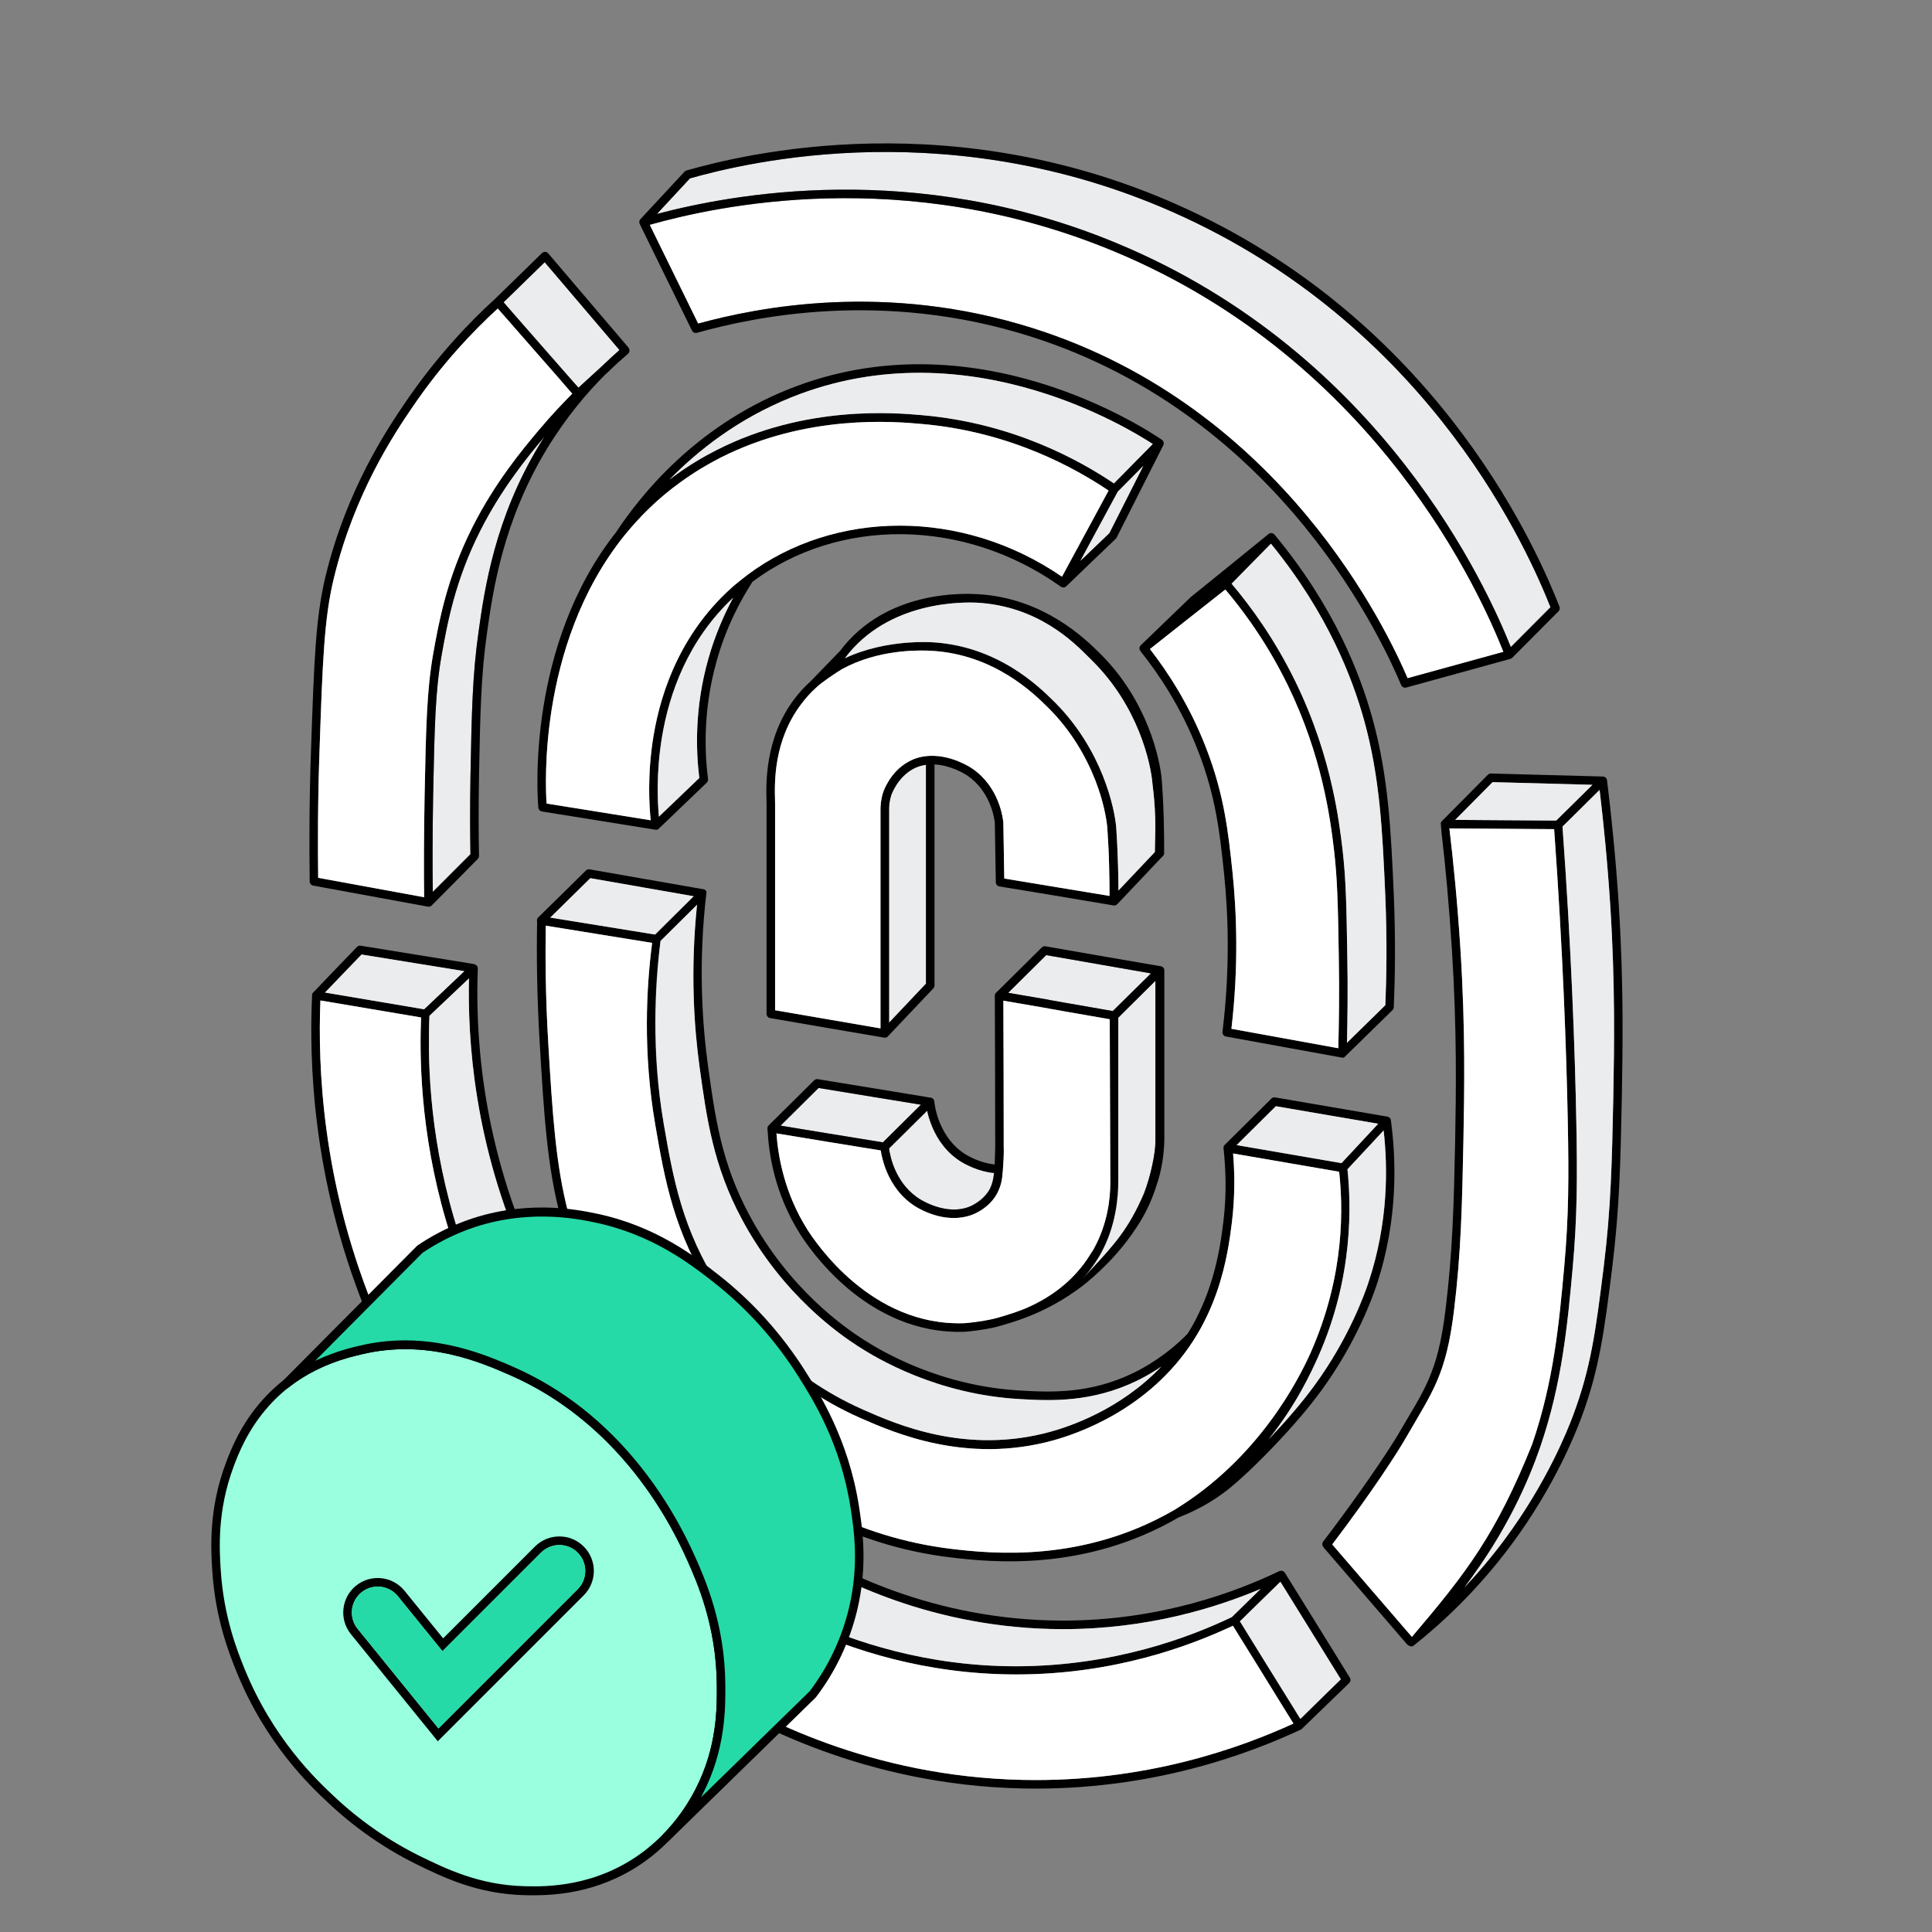 <svg width="128" height="128" viewBox="0 0 128 128" fill="none" xmlns="http://www.w3.org/2000/svg">
<rect x="0" y="0" width="128" height="128" fill="#808080" stroke="none"/>
<g id="illustration / deriv / light / success-biometrics">
<g id="Vector">
<path fill-rule="evenodd" clip-rule="evenodd" d="M31.811 35.169C30.14 38.475 29.63 41.321 29.247 43.468C28.842 45.805 28.789 48.117 28.696 52.718C28.65 55.27 28.654 57.45 28.673 59.092C29.51 58.259 30.339 57.426 31.169 56.593C31.144 55.321 31.133 53.531 31.171 51.379C31.25 47.214 31.303 44.687 31.703 41.878C32.1 39.031 32.78 34.348 35.746 29.45C35.853 29.274 35.96 29.102 36.068 28.933C34.969 30.239 33.233 32.353 31.811 35.169Z" fill="#EBECEE"/>
<path fill-rule="evenodd" clip-rule="evenodd" d="M28.35 60.068C28.433 60.083 28.518 60.06 28.583 60.005C29.59 59.007 30.659 57.908 31.652 56.91L31.654 56.909C31.708 56.854 31.738 56.78 31.736 56.702C31.71 55.431 31.697 53.603 31.736 51.39C31.816 47.217 31.869 44.725 32.262 41.957C32.658 39.122 33.326 34.538 36.229 29.745C37.494 27.664 38.877 26.032 40.087 24.828C40.125 24.79 40.161 24.759 40.197 24.727L40.276 24.655C40.759 24.183 41.21 23.782 41.605 23.439C41.667 23.385 41.703 23.306 41.703 23.224V23.211C41.703 23.143 41.679 23.078 41.635 23.026C40.75 21.985 39.864 20.946 38.979 19.908L38.978 19.906C38.092 18.867 37.207 17.828 36.321 16.786C36.271 16.727 36.198 16.691 36.12 16.687C36.041 16.684 35.965 16.713 35.909 16.767C35.388 17.278 34.866 17.786 34.345 18.292L34.32 18.317C33.808 18.814 33.297 19.311 32.79 19.808C31.111 21.331 28.914 23.638 26.872 26.636C25.624 28.463 22.957 32.453 21.57 38.173C20.913 40.877 20.808 43.792 20.61 49.556C20.478 53.2 20.491 56.245 20.517 58.398C20.519 58.534 20.616 58.649 20.749 58.674C23.273 59.138 25.81 59.603 28.346 60.067L28.35 60.068ZM31.811 35.169C30.14 38.475 29.63 41.321 29.247 43.468C28.842 45.805 28.789 48.117 28.696 52.718C28.65 55.27 28.654 57.45 28.673 59.092C29.51 58.259 30.339 57.426 31.169 56.593C31.144 55.321 31.133 53.531 31.171 51.379C31.25 47.214 31.303 44.687 31.703 41.878C32.1 39.031 32.78 34.348 35.746 29.45C35.853 29.274 35.96 29.102 36.068 28.933C34.969 30.239 33.233 32.353 31.811 35.169ZM37.083 25.123C37.353 25.438 37.636 25.771 37.913 26.081C37.313 26.687 36.542 27.489 35.706 28.485C34.607 29.788 32.793 31.971 31.31 34.907C29.601 38.288 29.076 41.206 28.692 43.359C28.278 45.748 28.223 48.12 28.131 52.707C28.082 55.452 28.077 57.765 28.1 59.445C25.756 59.016 23.412 58.587 21.08 58.158C21.055 56.025 21.047 53.077 21.175 49.575C21.373 43.788 21.479 40.941 22.119 38.308C23.481 32.69 26.101 28.767 27.338 26.956C29.299 24.077 31.345 21.936 32.978 20.441C33.18 20.67 33.382 20.899 33.584 21.129C34.336 21.984 35.087 22.841 35.835 23.7C36.007 23.895 36.178 24.09 36.349 24.286C36.593 24.563 36.836 24.838 37.083 25.123ZM38.009 25.318C37.84 25.129 37.672 24.94 37.508 24.749C37.278 24.487 37.049 24.224 36.819 23.962C36.804 23.945 36.834 23.979 36.819 23.962C36.648 23.769 36.433 23.524 36.26 23.325L36.129 23.176C35.42 22.368 34.713 21.562 34.008 20.754C33.797 20.512 33.586 20.27 33.376 20.027C33.82 19.593 34.266 19.159 34.714 18.724L34.738 18.7C35.187 18.263 35.637 17.826 36.087 17.385C36.908 18.35 37.729 19.313 38.549 20.275L38.553 20.28C39.379 21.249 40.204 22.218 41.03 23.189C40.7 23.479 40.281 23.861 39.892 24.239L38.324 25.674C38.219 25.554 38.114 25.436 38.01 25.319L38.009 25.318Z" fill="black"/>
<path fill-rule="evenodd" clip-rule="evenodd" d="M36.129 23.176C35.42 22.368 34.713 21.562 34.008 20.754C34.76 21.609 35.511 22.466 36.26 23.325L36.129 23.176ZM36.819 23.962C36.804 23.945 36.834 23.979 36.819 23.962C37.049 24.224 37.278 24.487 37.508 24.749C37.276 24.482 37.048 24.222 36.819 23.962Z" fill="black"/>
<path d="M37.508 24.749C37.672 24.94 37.84 25.129 38.009 25.318L38.01 25.319C38.114 25.436 38.219 25.554 38.324 25.674L39.892 24.239C40.281 23.861 40.7 23.479 41.03 23.189C40.204 22.218 39.379 21.249 38.553 20.28L38.549 20.275C37.729 19.313 36.908 18.35 36.087 17.385C35.637 17.826 35.187 18.263 34.738 18.7L34.714 18.724C34.266 19.159 33.82 19.593 33.376 20.027C33.586 20.27 33.797 20.512 34.008 20.754C34.76 21.609 35.511 22.466 36.26 23.325L36.819 23.962C37.048 24.222 37.276 24.482 37.508 24.749Z" fill="#EBECEE"/>
<path d="M37.913 26.081C37.636 25.771 37.353 25.438 37.083 25.123C36.839 24.844 36.594 24.564 36.349 24.286C36.179 24.092 36.008 23.898 35.835 23.7L35.706 23.553C34.998 22.745 34.29 21.938 33.584 21.129C33.382 20.899 33.18 20.67 32.978 20.441C31.345 21.936 29.299 24.077 27.338 26.956C26.101 28.767 23.481 32.69 22.119 38.308C21.479 40.941 21.373 43.788 21.175 49.575C21.047 53.077 21.055 56.025 21.08 58.158C23.412 58.587 25.756 59.016 28.1 59.445C28.077 57.765 28.082 55.452 28.131 52.707C28.223 48.12 28.278 45.748 28.692 43.359C29.076 41.206 29.601 38.288 31.31 34.907C32.793 31.971 34.607 29.788 35.706 28.485C36.542 27.489 37.313 26.687 37.913 26.081Z" fill="white"/>
<path fill-rule="evenodd" clip-rule="evenodd" d="M43.039 14.894C43.565 15.967 44.093 17.043 44.621 18.119C45.165 19.227 45.709 20.336 46.25 21.441C50.212 20.354 58.698 18.662 68.431 21.745C85.006 26.991 91.926 41.855 93.253 44.938C94.324 44.641 95.394 44.348 96.465 44.054L96.466 44.054C96.469 44.053 96.471 44.053 96.474 44.052C97.52 43.765 98.566 43.478 99.612 43.189C98.162 39.538 91.346 23.941 73.803 16.649C59.865 10.851 47.346 13.682 43.039 14.894Z" fill="white"/>
<path fill-rule="evenodd" clip-rule="evenodd" d="M45.71 11.819L43.522 14.176C48.382 12.894 60.554 10.518 74.019 16.125C91.612 23.437 98.541 38.993 100.095 42.872L102.726 40.23C101.318 36.689 95.004 22.068 78.472 14.401C63.347 7.375 49.489 10.751 45.71 11.819Z" fill="#EBECEE"/>
<path fill-rule="evenodd" clip-rule="evenodd" d="M42.395 14.862C42.97 16.037 43.536 17.193 44.114 18.371C44.693 19.549 45.271 20.728 45.846 21.902C45.906 22.025 46.044 22.087 46.175 22.05C49.984 20.982 58.488 19.19 68.261 22.287C85.039 27.597 91.791 42.929 92.83 45.388C92.886 45.519 93.029 45.588 93.166 45.551C94.315 45.232 95.464 44.917 96.613 44.602L96.615 44.602C97.763 44.287 98.911 43.972 100.059 43.654C100.108 43.642 100.153 43.616 100.19 43.579L103.257 40.499C103.336 40.419 103.361 40.299 103.32 40.194C102.044 36.949 95.73 21.779 78.709 13.885C63.297 6.726 49.191 10.239 45.481 11.294C45.431 11.308 45.386 11.336 45.351 11.374L42.43 14.52C42.343 14.614 42.329 14.753 42.395 14.862ZM44.621 18.119C45.165 19.227 45.709 20.336 46.25 21.441C50.212 20.354 58.698 18.662 68.431 21.745C85.006 26.991 91.926 41.855 93.253 44.938C94.324 44.641 95.394 44.348 96.465 44.054L96.466 44.054L96.474 44.052C97.52 43.765 98.566 43.478 99.612 43.189C98.162 39.538 91.346 23.941 73.803 16.649C59.865 10.851 47.346 13.682 43.039 14.894C43.565 15.967 44.093 17.043 44.621 18.119ZM45.71 11.819L43.522 14.176C48.382 12.894 60.554 10.518 74.019 16.125C91.612 23.437 98.541 38.993 100.095 42.872L102.726 40.23C101.318 36.689 95.004 22.068 78.472 14.401C63.347 7.375 49.489 10.751 45.71 11.819Z" fill="black"/>
<path fill-rule="evenodd" clip-rule="evenodd" d="M43.425 54.971C43.514 54.985 43.574 54.973 43.637 54.909C44.166 54.405 44.684 53.906 45.201 53.41L45.202 53.409C45.742 52.891 46.279 52.374 46.823 51.855C46.888 51.793 46.92 51.703 46.909 51.613C46.688 49.908 46.562 47.047 47.482 43.787C48.11 41.533 49.063 39.776 49.852 38.546C55.483 34.316 63.801 34.257 70.276 38.864C70.387 38.949 70.543 38.94 70.644 38.843C71.727 37.795 72.823 36.747 73.92 35.698L73.921 35.697C73.944 35.675 73.963 35.649 73.978 35.62C74.493 34.598 75.009 33.579 75.524 32.56L75.525 32.559L75.525 32.558C76.041 31.54 76.556 30.521 77.071 29.499C77.058 29.526 77.04 29.55 77.019 29.572L77.071 29.499C77.095 29.452 77.105 29.398 77.1 29.344C77.092 29.26 77.047 29.183 76.977 29.136L76.974 29.134C76.405 28.748 73.288 26.689 68.785 25.335C64.273 23.979 58.352 23.328 52.207 25.802C45.945 28.328 42.39 32.909 40.882 35.161C40.87 35.178 40.861 35.196 40.853 35.215C37.867 38.978 36.555 43.355 35.996 46.879C35.433 50.43 35.632 53.134 35.667 53.508C35.679 53.637 35.776 53.742 35.904 53.762C37.158 53.961 38.414 54.164 39.665 54.367C40.917 54.569 42.169 54.771 43.425 54.971ZM45.076 31.951L45.075 31.952C43.604 33.011 42.393 34.214 41.362 35.485C38.41 39.164 37.108 43.475 36.554 46.968C36.067 50.042 36.161 52.467 36.212 53.237C37.395 53.425 38.574 53.615 39.754 53.806L39.757 53.806C40.874 53.987 41.993 54.168 43.113 54.346C43.017 53.465 42.872 51.333 43.296 48.765C43.818 45.602 45.243 41.734 48.671 38.763C48.948 38.538 49.232 38.308 49.512 38.093C55.278 33.771 63.744 33.662 70.359 38.208C70.868 37.27 71.382 36.32 71.89 35.38C72.409 34.42 72.928 33.46 73.447 32.502C71.265 31.035 66.947 28.596 61.052 28.087C59.262 27.927 53.446 27.418 47.716 30.332C46.829 30.785 45.944 31.32 45.076 31.951ZM74.057 32.572C73.507 33.586 72.924 34.667 72.374 35.684C72.109 36.175 71.844 36.665 71.579 37.155C72.216 36.543 72.856 35.931 73.496 35.32C74.004 34.312 74.512 33.307 75.02 32.303C75.263 31.823 75.506 31.344 75.749 30.864C75.197 31.424 74.612 32.015 74.057 32.572ZM52.417 26.329C58.407 23.917 64.19 24.547 68.624 25.879C72.544 27.058 75.395 28.782 76.374 29.417C75.513 30.283 74.661 31.15 73.8 32.026L73.802 32.027C73.804 32.025 73.805 32.023 73.802 32.027C73.8 32.028 73.797 32.029 73.8 32.026C71.578 30.53 67.163 28.042 61.127 27.509C59.316 27.348 53.365 26.82 47.481 29.815C46.553 30.286 45.626 30.844 44.718 31.505C44.596 31.593 44.475 31.683 44.357 31.773C46.25 29.837 48.897 27.749 52.417 26.329ZM46.938 43.619C47.379 42.057 47.987 40.687 48.573 39.603C45.59 42.401 44.34 45.915 43.854 48.858C43.467 51.203 43.567 53.174 43.656 54.107C44.04 53.74 44.425 53.37 44.809 53.001L44.81 53.001C45.319 52.511 45.827 52.023 46.33 51.543C46.113 49.767 45.998 46.91 46.938 43.619ZM73.802 32.027C73.8 32.028 73.797 32.029 73.8 32.026L73.802 32.027Z" fill="black"/>
<path d="M45.075 31.952L45.076 31.951C45.944 31.32 46.829 30.785 47.716 30.332C53.446 27.418 59.262 27.927 61.052 28.087C66.947 28.596 71.265 31.035 73.447 32.502C72.928 33.46 72.409 34.42 71.89 35.38C71.382 36.32 70.868 37.27 70.359 38.208C63.744 33.662 55.278 33.771 49.512 38.093C49.232 38.308 48.948 38.538 48.671 38.763C45.243 41.734 43.818 45.602 43.296 48.765C42.872 51.333 43.017 53.465 43.113 54.346C41.993 54.168 40.874 53.987 39.757 53.806L39.754 53.806C38.574 53.615 37.395 53.425 36.212 53.237C36.161 52.467 36.067 50.042 36.554 46.968C37.108 43.475 38.41 39.164 41.362 35.485C42.393 34.214 43.604 33.011 45.075 31.952Z" fill="white"/>
<path d="M68.624 25.879C64.19 24.547 58.407 23.917 52.417 26.329C48.897 27.749 46.25 29.837 44.357 31.773C44.475 31.683 44.596 31.593 44.718 31.505C45.626 30.844 46.553 30.286 47.481 29.815C53.365 26.82 59.316 27.348 61.127 27.509C67.163 28.042 71.578 30.53 73.8 32.026C74.661 31.15 75.513 30.283 76.374 29.417C75.395 28.782 72.544 27.058 68.624 25.879Z" fill="#EBECEE"/>
<path d="M48.573 39.603C47.987 40.687 47.379 42.057 46.938 43.619C45.998 46.91 46.113 49.767 46.33 51.543C45.827 52.023 45.319 52.511 44.81 53.001L44.809 53.001C44.425 53.37 44.04 53.74 43.656 54.107C43.567 53.174 43.467 51.203 43.854 48.858C44.34 45.915 45.59 42.401 48.573 39.603Z" fill="#EBECEE"/>
<path d="M72.374 35.684C72.924 34.667 73.507 33.586 74.057 32.572C74.612 32.015 75.197 31.424 75.749 30.864C75.506 31.344 75.263 31.823 75.02 32.303C74.512 33.307 74.004 34.312 73.496 35.32C72.856 35.931 72.216 36.543 71.579 37.155C71.844 36.665 72.109 36.175 72.374 35.684Z" fill="#EBECEE"/>
<path fill-rule="evenodd" clip-rule="evenodd" d="M84.438 35.417C84.387 35.355 84.312 35.319 84.233 35.315C84.153 35.312 84.076 35.342 84.02 35.399C83.161 36.096 82.326 36.781 81.466 37.475C80.607 38.169 79.748 38.863 78.888 39.56C78.34 40.091 77.773 40.635 77.225 41.163C76.676 41.69 76.127 42.218 75.579 42.75C75.47 42.854 75.463 43.026 75.561 43.14C76.699 44.572 78.221 46.77 79.371 49.736C80.559 52.777 80.821 55.239 81.098 57.88C81.361 60.467 81.518 64.056 80.993 68.358C80.975 68.507 81.076 68.645 81.223 68.671C82.494 68.903 83.77 69.135 85.045 69.367L85.056 69.369L85.069 69.371C86.317 69.598 87.564 69.824 88.808 70.051C89.029 70.091 89.026 70.099 89.198 69.915L92.257 66.923C92.311 66.869 92.342 66.789 92.342 66.713C92.421 64.927 92.472 62.291 92.339 59.205C92.156 55.062 91.993 51.407 90.904 47.511C90.129 44.748 88.462 40.261 84.438 35.417ZM91.781 66.595C91.858 64.827 91.906 62.298 91.777 59.284C91.592 55.12 91.432 51.498 90.36 47.664C89.614 45.004 88.016 40.694 84.203 36.022C83.333 36.897 82.467 37.787 81.597 38.673C82.84 40.144 84.422 42.287 85.81 45.126C87.08 47.722 87.828 50.177 88.276 52.198C88.652 53.886 88.828 55.285 88.943 56.25C89.169 58.192 89.209 59.906 89.262 63.316C89.308 65.622 89.275 67.562 89.24 69.088L91.781 66.595ZM88.666 69.448C88.704 67.886 88.746 65.789 88.697 63.326L88.697 63.325C88.644 59.911 88.605 58.226 88.382 56.317C88.132 54.215 87.594 50.072 85.316 45.389C84.526 43.774 83.672 42.388 82.857 41.227C82.266 40.386 81.694 39.663 81.182 39.056C79.516 40.364 77.851 41.682 76.185 43.001C77.324 44.465 78.779 46.645 79.897 49.529C81.115 52.648 81.382 55.178 81.66 57.821C81.921 60.385 82.079 63.925 81.585 68.161C82.77 68.376 83.958 68.592 85.145 68.808C86.242 69.007 87.352 69.209 88.447 69.408L88.666 69.448Z" fill="black"/>
<path d="M88.697 63.326C88.746 65.789 88.704 67.886 88.666 69.448L88.447 69.408C87.352 69.209 86.242 69.007 85.145 68.808C83.958 68.592 82.77 68.376 81.585 68.161C82.079 63.925 81.921 60.385 81.66 57.821C81.382 55.178 81.115 52.648 79.897 49.529C78.779 46.645 77.324 44.465 76.185 43.001C77.851 41.682 79.516 40.364 81.182 39.056C81.694 39.663 82.266 40.386 82.857 41.227C83.672 42.388 84.526 43.774 85.316 45.389C87.594 50.072 88.132 54.215 88.382 56.317C88.605 58.226 88.644 59.911 88.697 63.325L88.697 63.326Z" fill="white"/>
<path d="M91.777 59.284C91.906 62.298 91.858 64.827 91.781 66.595L89.24 69.088C89.275 67.562 89.308 65.622 89.262 63.316C89.209 59.906 89.169 58.192 88.943 56.25C88.828 55.285 88.652 53.886 88.276 52.198C87.828 50.177 87.08 47.722 85.81 45.126C84.422 42.287 82.84 40.144 81.597 38.673C82.467 37.787 83.333 36.897 84.203 36.022C88.016 40.694 89.614 45.004 90.36 47.664C91.432 51.498 91.592 55.12 91.777 59.284Z" fill="#EBECEE"/>
<path fill-rule="evenodd" clip-rule="evenodd" d="M61.349 50.669C61.053 50.708 60.756 50.795 60.474 50.955L60.472 50.956C59.49 51.501 59.101 52.533 59.044 52.684L59.043 52.687C58.984 52.872 58.948 53.048 58.927 53.208C58.906 53.369 58.9 53.512 58.9 53.628L58.9 67.761L61.349 65.172V50.669Z" fill="#EBECEE"/>
<path fill-rule="evenodd" clip-rule="evenodd" d="M69.803 46.446C68.863 45.515 66.117 42.795 61.764 42.551C61.525 42.539 60.965 42.517 60.219 42.569C60.14 42.574 60.058 42.58 59.974 42.588C60.842 42.513 61.5 42.538 61.764 42.551C65.039 42.745 67.405 44.326 68.776 45.493C69.234 45.882 69.57 46.215 69.803 46.446Z" fill="black"/>
<path fill-rule="evenodd" clip-rule="evenodd" d="M52.615 46.328C52.941 45.892 53.312 45.49 53.697 45.145C54.026 44.807 54.353 44.469 54.681 44.13C55.003 43.796 55.327 43.462 55.653 43.127C58.709 39.056 63.914 39.321 64.778 39.365L64.78 39.365C69.147 39.61 71.923 42.348 72.853 43.27C76.035 46.398 76.863 50.332 76.972 51.692C76.992 51.969 77.064 52.959 77.101 54.204C77.128 55.177 77.128 55.978 77.128 56.522C77.128 56.625 77.074 56.715 76.993 56.765L74.023 59.905C73.964 59.967 73.882 59.998 73.8 59.992C73.107 59.879 72.367 59.754 71.634 59.629C71.075 59.534 70.519 59.439 69.991 59.351C68.732 59.142 67.474 58.933 66.212 58.728C66.078 58.706 65.978 58.59 65.975 58.453C65.962 57.795 65.952 57.137 65.942 56.48C65.932 55.826 65.922 55.173 65.909 54.52C65.88 54.217 65.629 52.439 64.091 51.385C64.088 51.383 64.084 51.38 64.08 51.378C64.031 51.347 63.92 51.277 63.856 51.241C63.717 51.163 63.527 51.066 63.3 50.973C62.912 50.814 62.427 50.671 61.914 50.647V65.285C61.914 65.358 61.886 65.428 61.836 65.481L58.799 68.689C58.731 68.761 58.607 68.755 58.513 68.735C57.739 68.6 56.983 68.472 56.221 68.343C55.75 68.263 55.276 68.183 54.796 68.101L54.794 68.1C53.536 67.885 52.277 67.669 51.021 67.45C50.886 67.426 50.787 67.308 50.787 67.17V53.297C50.787 53.229 50.785 53.14 50.782 53.033C50.753 51.93 50.673 48.913 52.615 46.328ZM54.06 45.569C54.452 45.188 55.35 44.601 55.786 44.33C55.944 44.245 56.105 44.164 56.266 44.087C58.662 42.966 61.152 43.089 61.736 43.118C65.861 43.363 68.472 45.925 69.403 46.847L69.412 46.855L69.417 46.86C70.996 48.419 71.977 50.185 72.57 51.703C73.106 53.083 73.313 54.25 73.364 54.862C73.364 54.855 73.431 56.03 73.431 56.023C73.457 56.415 73.47 56.875 73.483 57.406C73.504 58.181 73.508 58.844 73.509 59.358C72.367 59.171 71.228 58.981 70.088 58.792L70.084 58.792C68.902 58.595 67.72 58.399 66.535 58.205C66.524 57.628 66.516 57.049 66.507 56.471C66.506 56.389 66.504 56.306 66.503 56.224C66.495 55.65 66.486 55.074 66.474 54.499C66.446 54.188 66.197 52.145 64.425 50.927C64.34 50.865 63.999 50.647 63.514 50.448C63.015 50.243 62.343 50.05 61.621 50.078C61.164 50.093 60.669 50.194 60.198 50.459C58.973 51.125 58.537 52.414 58.507 52.505C58.363 52.953 58.335 53.356 58.335 53.628V68.134C57.26 67.947 56.184 67.763 55.107 67.578C55.035 67.566 54.964 67.554 54.892 67.541L54.891 67.541C53.71 67.339 52.53 67.137 51.352 66.932V53.283C51.352 53.213 51.35 53.128 51.348 53.029C51.347 53.015 51.347 53.001 51.347 52.986C51.318 51.852 51.246 49.091 53.067 46.669C53.375 46.257 53.706 45.886 54.06 45.569ZM58.9 53.628C58.9 53.512 58.906 53.369 58.927 53.208C58.948 53.048 58.984 52.872 59.043 52.687L59.044 52.684C59.101 52.533 59.49 51.501 60.472 50.956L60.474 50.955C60.756 50.795 61.053 50.708 61.349 50.669V65.172L58.9 67.761L58.9 53.628ZM64.736 39.931C63.891 39.888 58.848 39.765 55.976 43.608C57.4 42.945 58.861 42.684 59.974 42.588C60.842 42.513 61.5 42.538 61.764 42.551C65.039 42.745 67.405 44.326 68.776 45.493C69.227 45.876 69.571 46.215 69.803 46.446C69.845 46.487 69.897 46.538 69.938 46.58C73.017 49.699 73.847 53.508 73.956 54.85C73.969 55.041 73.995 55.492 74.021 55.99C74.026 56.142 74.034 56.315 74.041 56.495C74.053 56.773 74.066 57.079 74.074 57.392C74.091 58 74.097 58.546 74.1 59L76.512 56.449C76.512 56.258 76.518 56.034 76.525 55.785C76.537 55.332 76.552 54.796 76.537 54.221C76.505 53.182 76.419 52.478 76.377 52.132C76.365 52.035 76.357 51.967 76.354 51.926C76.248 50.612 75.442 46.801 72.322 43.734C72.272 43.684 72.217 43.63 72.158 43.57C71.13 42.537 68.76 40.157 64.736 39.931Z" fill="black"/>
<path d="M64.736 39.931C63.891 39.888 58.848 39.765 55.976 43.608C57.395 42.944 58.858 42.684 59.974 42.588C60.058 42.58 60.14 42.574 60.219 42.569C60.965 42.517 61.525 42.539 61.764 42.551C66.117 42.795 68.863 45.515 69.803 46.446C69.845 46.487 69.897 46.538 69.938 46.58C73.017 49.699 73.847 53.508 73.956 54.85C73.969 55.041 73.995 55.492 74.021 55.99C74.026 56.142 74.034 56.315 74.041 56.495C74.053 56.773 74.066 57.079 74.074 57.392C74.091 58 74.097 58.546 74.1 59L76.512 56.449C76.512 56.258 76.518 56.034 76.525 55.785C76.537 55.332 76.552 54.796 76.537 54.221C76.505 53.182 76.419 52.478 76.377 52.132C76.365 52.035 76.357 51.967 76.354 51.926C76.248 50.612 75.442 46.801 72.322 43.734C72.272 43.684 72.217 43.63 72.158 43.57C71.13 42.537 68.76 40.157 64.736 39.931Z" fill="#EBECEE"/>
<path d="M55.786 44.33C55.35 44.601 54.452 45.188 54.06 45.569C53.706 45.886 53.375 46.257 53.067 46.669C51.246 49.091 51.318 51.852 51.347 52.986L51.348 53.029C51.35 53.128 51.352 53.213 51.352 53.283V66.932C52.53 67.137 53.71 67.339 54.891 67.541L54.892 67.541L55.107 67.578C56.184 67.763 57.26 67.947 58.335 68.134V53.628C58.335 53.356 58.363 52.953 58.507 52.505C58.537 52.414 58.973 51.125 60.198 50.459C60.669 50.194 61.164 50.093 61.621 50.078C62.343 50.05 63.015 50.243 63.514 50.448C63.999 50.647 64.34 50.865 64.425 50.927C66.197 52.145 66.446 54.188 66.474 54.499C66.486 55.074 66.495 55.65 66.503 56.224L66.507 56.471C66.516 57.049 66.524 57.628 66.535 58.205C67.72 58.399 68.902 58.595 70.084 58.792L70.088 58.792C71.228 58.981 72.367 59.171 73.509 59.358C73.508 58.844 73.504 58.181 73.483 57.406C73.47 56.875 73.457 56.415 73.431 56.023C73.431 56.03 73.364 54.855 73.364 54.862C73.313 54.25 73.106 53.083 72.57 51.703C71.977 50.185 70.996 48.419 69.417 46.86L69.412 46.855L69.403 46.847C68.472 45.925 65.861 43.363 61.736 43.118C61.152 43.089 58.662 42.966 56.266 44.087C56.105 44.164 55.944 44.245 55.786 44.33Z" fill="white"/>
<path fill-rule="evenodd" clip-rule="evenodd" d="M87.89 102.752L93.192 108.909C93.292 109.022 93.518 109.136 93.636 109.043C95.474 107.584 97.873 105.389 100.164 102.298C103.042 98.404 104.388 94.925 104.735 94.011L104.736 94.01C105.965 90.735 106.285 88.207 106.814 83.974C107.297 80.05 107.359 77.088 107.449 72.746C107.501 69.731 107.591 65.405 107.252 60.023C107.04 56.697 106.735 53.863 106.47 51.695C106.457 51.588 106.385 51.498 106.284 51.462C106.249 51.45 106.22 51.445 106.184 51.446L98.782 51.247C98.704 51.245 98.629 51.275 98.575 51.33C98.065 51.842 97.559 52.353 97.054 52.864C96.548 53.376 96.043 53.886 95.534 54.397C95.502 54.43 95.466 54.486 95.452 54.528L95.509 55.206C95.756 57.284 96.004 59.952 96.197 62.981C96.535 68.34 96.462 72.472 96.41 75.485C96.32 79.834 96.242 82.931 95.763 86.825C95.234 91.063 94.363 92.051 92.608 95.071C92.12 95.882 90.835 97.874 88.57 100.931C88.382 101.195 87.986 101.704 87.704 102.075C87.564 102.259 87.572 102.356 87.704 102.538L87.89 102.752ZM96.761 62.944C97.1 68.326 97.011 72.413 96.958 75.427L96.955 75.584C96.867 79.847 96.801 83.019 96.323 86.896C95.795 91.128 94.918 92.182 93.136 95.273C92.608 96.189 91.016 98.693 88.264 102.323L93.542 108.448C97.16 104.19 99.102 101.68 101.508 95.689C102.936 91.53 103.291 87.699 103.635 83.913C103.938 80.557 103.938 77.927 103.872 74.399C103.78 69.609 103.547 63.013 102.966 54.933L96.026 54.884C96.281 57.014 96.558 59.76 96.761 62.944ZM97.455 53.264C97.107 53.616 96.76 53.967 96.411 54.319L103.102 54.366C103.568 53.91 104.032 53.45 104.497 52.99L104.498 52.989L104.501 52.986C104.834 52.656 105.167 52.325 105.502 51.996L98.888 51.818C98.409 52.3 97.933 52.781 97.456 53.264L97.455 53.264ZM103.52 54.762C104.109 62.912 104.345 69.563 104.437 74.388C104.503 77.923 104.503 80.577 104.198 83.965C103.854 87.747 103.495 91.643 102.042 95.875C101.274 98.099 99.829 101.472 97.013 105.178C97.902 104.238 98.815 103.168 99.711 101.959C102.543 98.126 103.867 94.703 104.207 93.809C105.41 90.606 105.724 88.141 106.253 83.904C106.733 80.009 106.795 76.998 106.886 72.648L106.89 72.387C106.943 69.394 107.016 65.265 106.688 60.059C106.495 57.031 106.225 54.412 105.978 52.334C105.621 52.686 105.264 53.039 104.908 53.392L104.907 53.393L104.906 53.394C104.446 53.85 103.984 54.307 103.52 54.762Z" fill="black"/>
<path fill-rule="evenodd" clip-rule="evenodd" d="M96.411 54.319C96.76 53.967 97.107 53.616 97.455 53.264L97.456 53.264C97.933 52.781 98.409 52.3 98.888 51.818L105.502 51.996C105.167 52.325 104.834 52.656 104.501 52.986L104.498 52.989L104.497 52.99C104.032 53.45 103.568 53.91 103.102 54.366L96.411 54.319Z" fill="#EBECEE"/>
<path d="M96.958 75.427C97.011 72.413 97.1 68.326 96.761 62.944C96.558 59.76 96.281 57.014 96.026 54.884L102.966 54.933C103.547 63.013 103.78 69.609 103.872 74.399C103.938 77.927 103.938 80.557 103.635 83.913C103.291 87.699 102.936 91.53 101.508 95.689C99.102 101.68 97.16 104.19 93.542 108.448L88.264 102.323C91.016 98.693 92.608 96.189 93.136 95.273C94.918 92.182 95.795 91.128 96.323 86.896C96.801 83.019 96.867 79.847 96.955 75.584L96.958 75.427Z" fill="white"/>
<path d="M104.437 74.388C104.345 69.563 104.109 62.912 103.52 54.762C103.984 54.307 104.446 53.85 104.906 53.394L104.907 53.393L104.908 53.392C105.264 53.039 105.621 52.686 105.978 52.334C106.225 54.412 106.495 57.031 106.688 60.059C107.016 65.265 106.943 69.394 106.89 72.387L106.886 72.648C106.795 76.998 106.733 80.009 106.253 83.904C105.724 88.141 105.41 90.606 104.207 93.809C103.867 94.703 102.543 98.126 99.711 101.959C98.815 103.168 97.902 104.238 97.013 105.178C99.829 101.472 101.274 98.099 102.042 95.875C103.495 91.643 103.854 87.747 104.198 83.965C104.503 80.577 104.503 77.923 104.437 74.388Z" fill="#EBECEE"/>
<path fill-rule="evenodd" clip-rule="evenodd" d="M43.972 74.437C43.116 69.483 43.376 65.264 43.763 62.339C43.398 65.239 43.157 69.72 43.972 74.437Z" fill="black"/>
<path fill-rule="evenodd" clip-rule="evenodd" d="M38.816 57.675C38.881 57.611 38.973 57.582 39.063 57.597C40.319 57.816 41.571 58.035 42.823 58.255L42.826 58.255C44.07 58.473 45.315 58.69 46.562 58.908C46.671 58.913 46.769 58.981 46.81 59.084C46.245 63.794 46.527 67.84 46.908 70.623C47.381 74.041 47.799 77.061 49.653 80.511C52.277 85.428 56.038 87.999 57.157 88.719C58.396 89.517 62.247 91.825 67.595 92.126C69.612 92.245 72.218 92.359 75.096 90.959C76.737 90.155 77.936 89.128 78.675 88.373C78.998 87.868 79.204 87.472 79.445 86.967C79.71 86.412 79.93 85.861 80.113 85.327C80.728 83.534 80.93 81.924 81.056 80.913C81.291 78.961 81.188 77.305 81.07 76.138C81.038 76.036 81.066 75.925 81.141 75.85L84.234 72.784C84.299 72.719 84.39 72.691 84.48 72.706C85.721 72.918 86.958 73.13 88.195 73.342L88.201 73.343C89.44 73.555 90.68 73.768 91.922 73.98C91.963 73.993 92.004 74.009 92.039 74.03C92.087 74.064 92.123 74.112 92.142 74.169C92.476 76.598 92.69 80.694 91.191 85.171C90.975 85.823 89.906 88.894 87.542 92.126C86.668 93.323 85.795 94.295 85.303 94.843L85.29 94.857L85.289 94.858C84.043 96.23 82.458 97.809 81.356 98.686L81.354 98.688C80.326 99.49 79.258 100.081 78.097 100.528C71.853 104.162 65.652 103.5 62.959 103.18C56.305 102.375 51.815 99.273 49.572 97.687C47.207 96.018 39.654 90.194 37.116 80.546C36.248 77.248 36.036 73.779 35.758 69.126C35.56 65.771 35.546 63.053 35.586 61.069C35.554 60.967 35.582 60.855 35.658 60.781C36.716 59.745 37.773 58.71 38.816 57.675ZM42.727 58.814C43.803 59.002 44.88 59.19 45.958 59.379L43.399 61.916C42.171 61.717 40.946 61.519 39.721 61.321L39.717 61.32C38.631 61.145 37.544 60.969 36.455 60.793C37.343 59.923 38.231 59.052 39.11 58.182C40.317 58.392 41.521 58.603 42.725 58.813L42.727 58.814ZM81.695 76.421C82.849 76.62 84 76.818 85.152 77.016L85.244 77.032L85.254 77.034L85.38 77.055C85.384 77.056 85.387 77.057 85.39 77.057C85.473 77.072 85.556 77.086 85.639 77.1C85.65 77.102 85.66 77.104 85.671 77.106C85.792 77.126 85.912 77.147 86.03 77.167C86.928 77.322 87.753 77.464 88.723 77.631C88.958 79.81 89.169 84.353 86.819 89.652C86.044 91.379 83.399 96.63 77.805 100.035C71.735 103.561 65.698 102.934 63.026 102.617C56.516 101.829 52.122 98.796 49.897 97.223C47.557 95.572 40.147 89.846 37.662 80.401C36.811 77.168 36.601 73.759 36.323 69.092C36.136 65.936 36.126 63.277 36.158 61.329C37.326 61.517 38.491 61.706 39.656 61.894L39.66 61.895C40.84 62.086 42.022 62.277 43.205 62.468C42.828 65.397 42.582 69.713 43.416 74.534L43.417 74.541C44.022 78.055 44.652 81.712 47.225 85.622C48.536 87.624 51.602 91.564 56.997 93.944C59.219 94.92 64.004 97.021 69.769 95.432C71.228 95.028 76.086 93.464 79.079 88.792C79.428 88.247 79.727 87.697 79.983 87.152C80.226 86.638 80.431 86.128 80.606 85.632C81.272 83.734 81.49 81.996 81.62 80.959C81.837 79.153 81.793 77.588 81.695 76.421ZM85.209 76.43L85.207 76.43L85.193 76.427L85.187 76.426C84.102 76.24 83.017 76.053 81.93 75.866L84.528 73.29C85.723 73.494 86.915 73.698 88.106 73.903C89.173 74.085 90.24 74.268 91.309 74.451L88.877 77.061C87.653 76.851 86.431 76.641 85.209 76.43ZM43.763 62.339C43.376 65.264 43.116 69.483 43.972 74.437C44.58 77.968 45.195 81.5 47.697 85.309C48.976 87.263 51.94 91.078 57.198 93.398C59.388 94.365 64.012 96.396 69.593 94.858C70.769 94.533 74.169 93.442 76.938 90.542C76.465 90.864 75.935 91.18 75.343 91.47C72.326 92.937 69.592 92.813 67.564 92.693C62.074 92.383 58.126 90.018 56.852 89.197C55.698 88.455 51.845 85.821 49.155 80.781C47.253 77.24 46.82 74.107 46.349 70.701C45.984 68.04 45.727 64.356 46.18 59.943L43.763 62.339ZM87.334 89.883C89.697 84.558 89.509 79.751 89.274 77.466L91.669 74.896C91.942 77.308 92 80.973 90.655 84.991C90.448 85.615 89.401 88.624 87.086 91.79C86.229 92.964 85.372 93.919 84.881 94.465L84.871 94.476C84.606 94.768 84.326 95.068 84.04 95.369C85.897 93.053 86.88 90.896 87.334 89.884L87.334 89.883Z" fill="black"/>
<path d="M43.763 62.339C43.398 65.239 43.157 69.72 43.972 74.437C44.58 77.968 45.195 81.5 47.697 85.309C48.976 87.263 51.94 91.078 57.198 93.398C59.388 94.365 64.012 96.396 69.593 94.858C70.769 94.533 74.169 93.442 76.938 90.542C76.465 90.864 75.935 91.18 75.343 91.47C72.326 92.937 69.592 92.813 67.564 92.693C62.074 92.383 58.126 90.018 56.852 89.197C55.698 88.455 51.845 85.821 49.155 80.781C47.253 77.24 46.82 74.107 46.349 70.701C45.984 68.04 45.727 64.356 46.18 59.943L43.763 62.339Z" fill="#EBECEE"/>
<path d="M85.152 77.016C84 76.818 82.849 76.62 81.695 76.421C81.793 77.588 81.837 79.153 81.62 80.959C81.49 81.996 81.272 83.734 80.606 85.632C80.431 86.128 80.226 86.638 79.983 87.152C79.727 87.697 79.428 88.247 79.079 88.792C76.086 93.464 71.228 95.028 69.769 95.432C64.004 97.021 59.219 94.92 56.997 93.944C51.602 91.564 48.536 87.624 47.225 85.622C44.652 81.712 44.022 78.055 43.417 74.541L43.416 74.534C42.582 69.713 42.828 65.397 43.205 62.468C42.022 62.277 40.84 62.086 39.66 61.895L39.656 61.894C38.491 61.706 37.326 61.517 36.158 61.329C36.126 63.277 36.136 65.936 36.323 69.092C36.601 73.759 36.811 77.168 37.662 80.401C40.147 89.846 47.557 95.572 49.897 97.223C52.122 98.796 56.516 101.829 63.026 102.617C65.698 102.934 71.735 103.561 77.805 100.035C83.399 96.63 86.044 91.379 86.819 89.652C89.169 84.353 88.958 79.81 88.723 77.631C87.753 77.464 86.928 77.322 86.03 77.167L85.671 77.106L85.639 77.1L85.636 77.1L85.39 77.057L85.38 77.055L85.254 77.034L85.244 77.032L85.152 77.016Z" fill="white"/>
<path d="M42.727 58.814C43.803 59.002 44.88 59.19 45.958 59.379L43.399 61.916C42.171 61.717 40.946 61.519 39.721 61.321L39.717 61.32C38.631 61.145 37.544 60.969 36.455 60.793C37.343 59.923 38.231 59.052 39.11 58.182C40.317 58.392 41.521 58.603 42.725 58.813L42.727 58.814Z" fill="#EBECEE"/>
<path d="M85.209 76.43L85.207 76.43L85.193 76.427L85.187 76.426C84.102 76.24 83.017 76.053 81.93 75.866L84.528 73.29C85.723 73.494 86.915 73.698 88.106 73.903C89.173 74.085 90.24 74.268 91.309 74.451L88.877 77.061C87.653 76.851 86.431 76.641 85.209 76.43Z" fill="#EBECEE"/>
<path d="M87.334 89.883C89.697 84.558 89.509 79.751 89.274 77.466L91.669 74.896C91.942 77.308 92 80.973 90.655 84.991C90.448 85.615 89.401 88.624 87.086 91.79C86.229 92.964 85.372 93.919 84.881 94.465L84.871 94.476C84.606 94.768 84.326 95.068 84.04 95.369C85.897 93.053 86.88 90.896 87.334 89.884L87.334 89.883Z" fill="#EBECEE"/>
<path fill-rule="evenodd" clip-rule="evenodd" d="M76.254 64.491C75.569 64.372 74.88 64.251 74.192 64.13C73.789 64.059 73.385 63.989 72.984 63.919C71.759 63.704 70.535 63.49 69.314 63.279L66.795 65.776L69.271 66.201C69.411 66.228 69.552 66.254 69.693 66.281C70.01 66.34 70.329 66.397 70.643 66.449C70.677 66.454 70.71 66.46 70.744 66.466L70.748 66.466C71.269 66.559 71.787 66.648 72.306 66.738C72.777 66.82 73.249 66.901 73.724 66.985L76.254 64.491Z" fill="#EBECEE"/>
<path fill-rule="evenodd" clip-rule="evenodd" d="M54.232 72.081L51.716 74.576C52.136 74.645 52.557 74.714 52.979 74.784C53.583 74.883 54.189 74.983 54.79 75.082C55.431 75.189 56.071 75.291 56.712 75.394C57.306 75.49 57.9 75.585 58.495 75.683L61.011 73.189C59.951 73.014 58.888 72.841 57.825 72.669C56.627 72.474 55.428 72.279 54.232 72.081Z" fill="#EBECEE"/>
<path fill-rule="evenodd" clip-rule="evenodd" d="M60.728 79.979C60.875 80.064 61.416 80.374 62.129 80.559C61.415 80.376 60.874 80.064 60.728 79.979Z" fill="black"/>
<path fill-rule="evenodd" clip-rule="evenodd" d="M72.93 83.046C72.873 83.15 72.808 83.263 72.735 83.375C72.444 83.853 72.065 84.342 71.701 84.749C71.635 84.821 71.567 84.894 71.499 84.968C71.566 84.898 71.633 84.825 71.701 84.749C71.879 84.557 72.049 84.374 72.214 84.197C73.784 82.511 74.773 81.45 75.795 79.063C76.251 77.884 76.562 76.333 76.549 75.603V64.982L74.088 67.422V78.216M64.434 79.851C63.706 80.218 62.924 80.178 62.27 80.01C62.924 80.179 63.707 80.224 64.434 79.851Z" fill="#EBECEE"/>
<path d="M65.859 77.714C64.804 77.615 63.925 77.111 63.733 77C62.695 76.376 62.103 75.456 61.769 74.665C61.597 74.258 61.492 73.88 61.427 73.586L58.9 76.091C58.975 76.65 59.352 78.496 61.008 79.486L61.01 79.487L61.015 79.49C61.148 79.567 61.633 79.844 62.27 80.01C62.924 80.178 63.706 80.218 64.434 79.851C64.692 79.706 65.298 79.326 65.594 78.743C65.738 78.443 65.815 78.141 65.859 77.714Z" fill="#EBECEE"/>
<path fill-rule="evenodd" clip-rule="evenodd" d="M65.902 87.938C66.482 87.789 67.334 87.538 68.085 87.241C69.19 86.808 70.45 86.162 71.689 85.215C71.912 85.046 73.603 83.738 74.974 81.793L74.976 81.791L75.02 81.727C75.358 81.24 75.913 80.439 76.368 79.264C76.501 78.929 76.595 78.635 76.662 78.406C76.672 78.381 76.679 78.356 76.684 78.339C76.693 78.323 76.7 78.305 76.706 78.287C77.1 77.003 77.154 75.843 77.141 75.094V64.29C77.141 64.175 77.073 64.072 76.968 64.028C76.47 63.942 75.961 63.855 75.448 63.767C74.654 63.631 73.853 63.494 73.08 63.359C71.808 63.137 70.535 62.914 69.266 62.695C69.176 62.68 69.085 62.709 69.02 62.773L66.006 65.76C65.942 65.814 65.909 65.88 65.909 65.963C65.922 69.323 65.935 72.694 65.935 76.053C65.932 76.107 65.925 76.347 65.919 76.591C65.912 76.843 65.905 77.097 65.902 77.148C64.975 77.059 64.202 76.615 64.024 76.513L64.021 76.511C63.117 75.967 62.593 75.161 62.289 74.443C61.985 73.723 61.911 73.107 61.899 72.974C61.89 72.865 61.818 72.771 61.715 72.733C60.472 72.527 59.161 72.311 57.916 72.108C56.67 71.906 55.424 71.703 54.182 71.498C54.093 71.483 54.002 71.512 53.938 71.576L50.924 74.563C50.849 74.638 50.821 74.749 50.853 74.851C50.934 76.348 51.27 79.001 53.012 81.767L53.013 81.769C53.27 82.17 54.359 83.841 56.197 85.383C58.036 86.926 60.644 88.355 63.928 88.232C64.164 88.213 64.97 88.147 65.902 87.938ZM72.956 83C73.938 81.205 74.088 79.32 74.088 78.216V67.422L76.549 64.982V75.603C76.562 76.333 76.251 77.884 75.795 79.063C74.773 81.45 73.784 82.511 72.214 84.197C72.049 84.374 71.879 84.557 71.701 84.749C71.633 84.825 71.566 84.898 71.499 84.968C71.567 84.894 71.635 84.821 71.701 84.749C72.065 84.342 72.444 83.853 72.735 83.375C72.808 83.263 72.873 83.15 72.93 83.046L72.955 83.001L72.956 83ZM64.434 79.851C63.707 80.224 62.924 80.179 62.27 80.01C61.632 79.846 61.147 79.567 61.015 79.49L61.01 79.487L61.008 79.486C59.352 78.496 58.975 76.65 58.9 76.091L61.427 73.586C61.492 73.88 61.597 74.258 61.769 74.665C62.103 75.456 62.695 76.376 63.733 77C63.925 77.111 64.804 77.615 65.859 77.714C65.815 78.141 65.738 78.443 65.594 78.743C65.554 78.824 65.508 78.901 65.457 78.975C65.108 79.489 64.61 79.757 64.434 79.851ZM72.198 67.297C72.639 67.374 73.08 67.45 73.523 67.528L73.562 78.337C73.562 79.384 73.395 81.044 72.474 82.727C72.414 82.834 72.349 82.933 72.284 83.03L72.261 83.065C71.126 84.936 69.445 86.055 67.87 86.716C67.151 87 66.385 87.231 65.834 87.374C64.94 87.576 64.152 87.644 63.898 87.665C60.803 87.778 58.331 86.434 56.56 84.948C54.788 83.461 53.736 81.847 53.489 81.463C51.948 79.016 51.554 76.589 51.441 75.09C51.923 75.169 52.41 75.249 52.894 75.329L52.901 75.33C53.506 75.43 54.11 75.529 54.712 75.629C55.353 75.735 55.995 75.838 56.635 75.941L56.636 75.941C57.208 76.033 57.779 76.125 58.35 76.219C58.396 76.52 58.506 77.048 58.755 77.639C59.09 78.43 59.681 79.35 60.719 79.974L60.728 79.979C60.875 80.064 61.416 80.374 62.129 80.559C62.856 80.748 63.831 80.798 64.728 80.337C64.939 80.224 65.68 79.825 66.102 78.991C66.323 78.532 66.4 78.165 66.441 77.552C66.454 77.366 66.474 77.074 66.487 76.861C66.498 76.579 66.513 76.229 66.5 76.043C66.5 72.799 66.488 69.543 66.475 66.299L69.155 66.759C69.299 66.787 69.445 66.813 69.59 66.839C69.692 66.857 69.794 66.875 69.896 66.892L69.897 66.892C70.115 66.93 70.331 66.968 70.544 67.008L70.633 67.025L70.636 67.025C71.159 67.118 71.679 67.208 72.198 67.297ZM69.314 63.279C70.535 63.49 71.759 63.704 72.984 63.919C73.385 63.989 73.789 64.059 74.192 64.13C74.88 64.251 75.569 64.372 76.254 64.491L73.724 66.985C73.249 66.901 72.777 66.82 72.306 66.738C71.787 66.648 71.269 66.559 70.748 66.466L70.744 66.466L70.643 66.449C70.329 66.397 70.01 66.34 69.693 66.281C69.552 66.254 69.411 66.228 69.271 66.201L66.795 65.776L69.314 63.279ZM51.716 74.576C52.136 74.645 52.557 74.714 52.979 74.784C53.583 74.883 54.189 74.983 54.79 75.082C55.431 75.189 56.071 75.291 56.712 75.394C57.306 75.49 57.9 75.585 58.495 75.683L61.011 73.189C59.951 73.014 58.888 72.841 57.825 72.669C56.627 72.474 55.428 72.279 54.232 72.081L51.716 74.576Z" fill="black"/>
<path d="M73.523 67.528C73.08 67.45 72.639 67.374 72.198 67.297C71.679 67.208 71.159 67.118 70.636 67.025L70.633 67.025L70.544 67.008C70.228 66.955 69.908 66.898 69.59 66.839C69.445 66.813 69.299 66.787 69.155 66.759L66.475 66.299C66.488 69.543 66.5 72.799 66.5 76.043C66.513 76.229 66.498 76.579 66.487 76.861C66.474 77.074 66.454 77.366 66.441 77.552C66.4 78.165 66.323 78.532 66.102 78.991C65.695 79.823 64.944 80.222 64.728 80.337C63.831 80.798 62.856 80.748 62.129 80.559C61.415 80.376 60.874 80.064 60.728 79.979L60.719 79.974C59.681 79.35 59.09 78.43 58.755 77.639C58.506 77.048 58.396 76.52 58.35 76.219C57.779 76.125 57.208 76.033 56.636 75.941L56.635 75.941C55.995 75.838 55.353 75.735 54.712 75.629C54.11 75.529 53.506 75.43 52.901 75.33L52.894 75.329C52.41 75.249 51.923 75.169 51.441 75.09C51.554 76.589 51.948 79.016 53.489 81.463C53.736 81.847 54.788 83.461 56.56 84.948C58.331 86.434 60.803 87.778 63.898 87.665C64.152 87.644 64.94 87.576 65.834 87.374C66.385 87.231 67.151 87 67.87 86.716C69.445 86.055 71.126 84.936 72.261 83.065L72.284 83.03C72.349 82.933 72.414 82.834 72.474 82.727C73.395 81.044 73.562 79.384 73.562 78.337L73.523 67.528Z" fill="white"/>
<path fill-rule="evenodd" clip-rule="evenodd" d="M67.732 118.49C76.237 118.677 82.784 116.177 86.217 114.574L89.388 111.506C89.483 111.413 89.501 111.267 89.431 111.153C88.4 109.474 87.361 107.802 86.321 106.127C85.921 105.484 85.522 104.84 85.122 104.195C85.076 104.122 85.001 104.074 84.916 104.064C84.854 104.064 84.748 104.082 84.699 104.119C81.933 105.435 76.926 107.368 70.434 107.368C61.745 107.368 55.401 103.918 52.726 102.246C52.615 102.177 52.472 102.192 52.379 102.284L49.234 105.382C48.766 106.402 48.211 107.611 47.746 108.628C47.28 109.647 46.814 110.666 46.345 111.688C46.286 111.817 46.331 111.971 46.451 112.047C49.725 114.119 57.297 118.263 67.732 118.49ZM48.26 108.865C47.828 109.808 47.397 110.752 46.962 111.699C50.299 113.782 57.67 117.703 67.744 117.923C75.903 118.102 82.237 115.774 85.695 114.19C85.604 114.044 85.514 113.898 85.423 113.751L85.422 113.749C85.276 113.513 85.131 113.278 84.986 113.047L84.985 113.045C83.893 111.271 82.788 109.485 81.683 107.71C78.839 109.045 73.817 110.936 67.341 110.936C61.289 110.936 56.37 109.289 52.986 107.71C52.121 107.308 51.347 106.907 50.692 106.531C50.291 106.303 49.937 106.091 49.619 105.896C49.164 106.888 48.712 107.876 48.26 108.865ZM83.52 105.269C80.564 106.516 76.044 107.935 70.434 107.935C61.794 107.935 55.436 104.583 52.616 102.845L49.938 105.465C50.237 105.649 50.577 105.848 50.956 106.063C51.601 106.42 52.361 106.827 53.21 107.221C56.541 108.776 61.392 110.395 67.328 110.395C73.835 110.382 78.85 108.453 81.612 107.137L83.52 105.269ZM82.148 107.417C83.246 109.198 84.356 110.991 85.465 112.771C85.611 113.004 85.757 113.241 85.902 113.476L85.903 113.479C85.986 113.613 86.069 113.747 86.152 113.881L88.832 111.258C87.841 109.648 86.845 108.044 85.847 106.436C85.846 106.434 85.844 106.433 85.843 106.431L85.842 106.429C85.504 105.885 85.166 105.34 84.828 104.795L82.148 107.417Z" fill="black"/>
<path d="M48.26 108.865C48.712 107.876 49.164 106.888 49.619 105.896C49.937 106.091 50.291 106.303 50.692 106.531C51.347 106.907 52.121 107.308 52.986 107.71C56.37 109.289 61.289 110.936 67.341 110.936C73.817 110.936 78.839 109.045 81.683 107.71C82.788 109.485 83.893 111.271 84.985 113.045L84.986 113.047C85.131 113.278 85.276 113.513 85.422 113.749L85.423 113.751C85.514 113.898 85.604 114.044 85.695 114.19C82.237 115.774 75.903 118.102 67.744 117.923C57.67 117.703 50.299 113.782 46.962 111.699C47.397 110.752 47.828 109.808 48.26 108.865Z" fill="white"/>
<path d="M85.465 112.771C84.356 110.991 83.246 109.198 82.148 107.417L84.828 104.795C85.166 105.34 85.504 105.885 85.842 106.429L85.843 106.431L85.847 106.436C86.845 108.044 87.841 109.648 88.832 111.258L86.152 113.881C86.069 113.747 85.986 113.613 85.903 113.479L85.902 113.476C85.757 113.241 85.611 113.004 85.465 112.771Z" fill="#EBECEE"/>
<path d="M70.434 107.935C76.044 107.935 80.564 106.516 83.52 105.269L81.612 107.137C78.85 108.453 73.835 110.382 67.328 110.395C61.392 110.395 56.541 108.776 53.21 107.221C52.361 106.827 51.601 106.42 50.956 106.063C50.577 105.848 50.237 105.649 49.938 105.465L52.616 102.845C55.436 104.583 61.794 107.935 70.434 107.935Z" fill="#EBECEE"/>
<path d="M42.322 102.304C42.63 101.905 42.934 101.483 43.243 101.085L43.348 101.011C43.005 101.443 42.663 101.874 42.322 102.304Z" fill="white"/>
<path fill-rule="evenodd" clip-rule="evenodd" d="M42.368 103.128C43.647 101.517 44.938 99.892 46.229 98.268C46.296 98.204 46.333 98.087 46.32 97.996C46.306 97.906 46.271 97.817 46.192 97.775C43.404 95.354 38.71 90.652 35.373 83.264C31.723 75.193 31.512 67.927 31.657 64.154C31.661 64.039 31.582 63.948 31.477 63.901C31.428 63.879 31.411 63.883 31.347 63.862C30.12 63.661 28.892 63.464 27.665 63.266C26.409 63.063 25.154 62.861 23.899 62.655C23.808 62.64 23.715 62.671 23.651 62.737C22.685 63.734 21.719 64.744 20.755 65.752C20.692 65.803 20.68 65.855 20.676 65.936C20.477 70.329 20.689 77.993 24.133 86.62C28.348 97.183 35.154 103.606 38.677 106.504C38.79 106.602 38.967 106.603 39.071 106.495C40.155 105.381 41.251 104.266 42.348 103.151C42.355 103.144 42.362 103.136 42.368 103.128ZM43.243 101.085C42.934 101.483 42.63 101.905 42.322 102.304C42.663 101.874 43.005 101.443 43.348 101.011L43.243 101.085ZM42.63 100.924C42.294 100.638 41.939 100.325 41.55 99.977L41.548 99.976C38.568 97.276 34.175 92.517 31.154 85.364C28.519 79.148 27.92 73.48 27.867 69.604C27.855 68.787 27.874 68.055 27.897 67.409C26.776 67.217 25.652 67.028 24.527 66.84C23.427 66.655 22.326 66.47 21.227 66.283C21.055 70.673 21.336 78.089 24.657 86.409C28.736 96.631 35.271 102.931 38.811 105.879C40.084 104.235 41.356 102.58 42.63 100.924ZM45.634 98.04C42.791 95.542 38.167 90.823 34.858 83.499C31.369 75.784 30.981 68.795 31.071 64.819C30.703 65.167 30.336 65.515 29.969 65.863C29.465 66.342 28.959 66.82 28.452 67.299C28.419 67.966 28.419 68.73 28.419 69.598C28.471 73.436 29.075 79.012 31.661 85.142C34.654 92.196 38.973 96.89 41.914 99.554L41.915 99.556C42.309 99.918 42.676 100.236 43.009 100.515C43.888 99.69 44.766 98.865 45.634 98.04ZM30.764 64.342C29.702 64.169 28.639 63.998 27.576 63.826C26.369 63.632 25.161 63.437 23.953 63.239C23.146 64.073 22.339 64.915 21.532 65.759C22.56 65.934 23.59 66.107 24.62 66.28L24.674 66.289C25.816 66.481 26.958 66.672 28.098 66.867C28.598 66.395 29.096 65.923 29.594 65.451C29.984 65.081 30.373 64.712 30.764 64.342Z" fill="black"/>
<path d="M41.55 99.977C41.939 100.325 42.294 100.638 42.63 100.924C41.356 102.58 40.084 104.235 38.811 105.879C35.271 102.931 28.736 96.631 24.657 86.409C21.336 78.089 21.055 70.673 21.227 66.283C22.326 66.47 23.427 66.655 24.527 66.84C25.652 67.028 26.776 67.217 27.897 67.409C27.874 68.055 27.855 68.787 27.867 69.604C27.92 73.48 28.519 79.148 31.154 85.364C34.175 92.517 38.568 97.276 41.548 99.976L41.55 99.977Z" fill="white"/>
<path d="M34.858 83.499C38.167 90.823 42.791 95.542 45.634 98.04C44.766 98.865 43.888 99.69 43.009 100.515C42.676 100.236 42.309 99.918 41.915 99.556L41.914 99.554C38.973 96.89 34.654 92.196 31.661 85.142C29.075 79.012 28.471 73.436 28.419 69.598C28.419 68.73 28.419 67.966 28.452 67.299C28.959 66.82 29.465 66.342 29.969 65.863C30.336 65.515 30.703 65.167 31.071 64.819C30.981 68.795 31.369 75.784 34.858 83.499Z" fill="#EBECEE"/>
<path d="M27.576 63.826C28.639 63.998 29.702 64.169 30.764 64.342C30.373 64.712 29.984 65.081 29.594 65.451C29.096 65.923 28.598 66.395 28.098 66.867C26.958 66.672 25.816 66.481 24.674 66.289L24.62 66.28C23.59 66.107 22.56 65.934 21.532 65.759C22.339 64.915 23.146 64.073 23.953 63.239C25.161 63.437 26.369 63.632 27.576 63.826Z" fill="#EBECEE"/>
<path d="M14.346 104.064C14.25 102.568 14.111 100.005 15.221 97.047C15.558 96.149 16.197 94.51 17.63 92.919C19.865 90.436 22.599 89.746 23.903 89.436C28.248 88.4 31.884 89.95 33.882 90.823C41.645 94.208 44.985 101.436 45.801 103.273C46.508 104.864 47.742 107.715 47.774 111.595C47.786 113.241 47.777 115.885 46.304 118.727C45.453 120.37 44.266 121.791 42.83 122.888C39.626 125.324 36.207 125.298 34.79 125.267C31.704 125.199 29.472 124.108 27.657 123.219C25.577 122.185 23.649 120.839 21.933 119.223C20.694 118.064 17.811 115.304 15.926 110.638C15.431 109.41 14.546 107.166 14.346 104.066V104.064Z" fill="#99FFDF"/>
<path d="M35.382 125.569C35.151 125.569 34.95 125.566 34.784 125.561C31.638 125.491 29.366 124.38 27.539 123.485C25.433 122.439 23.482 121.077 21.746 119.441C20.615 118.384 17.615 115.573 15.668 110.749C15.215 109.628 14.273 107.297 14.066 104.083C13.974 102.66 13.805 100.014 14.961 96.936C15.272 96.109 15.917 94.39 17.427 92.711C19.767 90.115 22.623 89.434 23.843 89.143C28.326 88.074 32.012 89.681 33.992 90.545C39.165 92.8 43.451 97.275 46.058 103.142C46.695 104.579 48.023 107.565 48.056 111.588C48.068 113.094 48.09 115.899 46.551 118.865C45.68 120.545 44.466 122 42.996 123.124C40.07 125.347 36.999 125.566 35.385 125.566L35.382 125.569ZM14.625 104.043C14.826 107.156 15.743 109.427 16.184 110.519C18.083 115.219 21.014 117.966 22.118 119C23.813 120.597 25.718 121.926 27.774 122.947C29.553 123.818 31.769 124.901 34.794 124.967C36.074 124.996 39.471 125.072 42.665 122.646C44.066 121.573 45.223 120.185 46.055 118.583C47.525 115.752 47.504 113.151 47.49 111.596C47.46 107.701 46.167 104.795 45.545 103.397C42.998 97.662 38.816 93.296 33.773 91.095C31.851 90.257 28.274 88.696 23.963 89.725C22.793 90.002 20.055 90.655 17.834 93.123C16.398 94.718 15.779 96.364 15.482 97.156C14.372 100.112 14.537 102.669 14.625 104.043Z" fill="black"/>
<path d="M56.501 106.674C55.998 108.711 55.092 110.613 53.841 112.253L44.156 121.714C45.007 120.835 45.73 119.828 46.302 118.726C47.777 115.884 47.784 113.24 47.772 111.595C47.742 107.715 46.508 104.862 45.801 103.271C44.987 101.434 41.645 94.206 33.882 90.823C31.884 89.952 28.248 88.4 23.903 89.436C22.844 89.684 20.847 90.188 18.935 91.695L27.812 82.765C28.698 82.165 29.642 81.667 30.629 81.278C34.566 79.73 38.06 80.403 39.419 80.685C43.259 81.476 45.794 83.416 47.49 84.746C49.694 86.482 51.6 88.603 53.124 91.019C54.161 92.661 55.965 95.579 56.627 99.837C56.87 101.407 57.212 103.76 56.499 106.67L56.501 106.674Z" fill="#26DAA7"/>
<path d="M44.157 122.01C44.101 122.01 44.047 121.993 44 121.96C43.953 121.928 43.917 121.881 43.895 121.826C43.874 121.772 43.869 121.712 43.88 121.654C43.892 121.596 43.919 121.543 43.959 121.502C44.792 120.645 45.499 119.661 46.056 118.584C47.525 115.753 47.504 113.151 47.49 111.598C47.46 107.706 46.17 104.797 45.546 103.399C44.072 100.079 40.583 94.067 33.774 91.1C31.854 90.261 28.281 88.698 23.966 89.727C23.085 89.933 21.026 90.422 19.104 91.934C19.047 91.985 18.974 92.01 18.9 92.003C18.826 91.996 18.757 91.959 18.709 91.899C18.661 91.839 18.638 91.761 18.644 91.683C18.65 91.605 18.686 91.532 18.743 91.482C21.701 88.502 24.662 85.525 27.62 82.552C27.633 82.538 27.647 82.526 27.662 82.515C28.565 81.905 29.527 81.398 30.531 81.001C34.623 79.391 38.274 80.147 39.474 80.394C43.46 81.217 46.089 83.275 47.66 84.507C49.889 86.264 51.816 88.411 53.36 90.855C54.288 92.324 56.222 95.386 56.907 99.789C57.135 101.259 57.516 103.716 56.774 106.745C56.265 108.825 55.34 110.766 54.062 112.439L54.035 112.47L44.348 121.931C44.296 121.982 44.229 122.011 44.157 122.01ZM26.82 88.801C29.985 88.801 32.576 89.933 33.99 90.551C40.973 93.597 44.547 99.75 46.058 103.148C46.697 104.584 48.026 107.573 48.054 111.595C48.068 113.1 48.09 115.903 46.55 118.872C46.514 118.943 46.478 119.014 46.439 119.082L53.636 112.055C54.858 110.453 55.742 108.594 56.231 106.602C56.94 103.692 56.571 101.313 56.351 99.889C55.685 95.614 53.867 92.736 52.892 91.189C51.385 88.803 49.503 86.706 47.327 84.99C45.794 83.787 43.229 81.779 39.369 80.981C38.208 80.742 34.674 80.012 30.731 81.562C29.772 81.94 28.854 82.423 27.992 83.004L20.882 90.156C21.833 89.711 22.827 89.374 23.846 89.151C24.823 88.919 25.823 88.802 26.825 88.804L26.82 88.801Z" fill="black"/>
<path fill-rule="evenodd" clip-rule="evenodd" d="M35.442 102.462C36.335 101.57 37.782 101.57 38.674 102.462C39.566 103.354 39.566 104.801 38.674 105.694L29.005 115.363L23.252 108.272C22.457 107.292 22.606 105.853 23.586 105.058C24.566 104.263 26.005 104.413 26.8 105.393L29.359 108.546L35.442 102.462ZM38.271 102.865C37.601 102.195 36.515 102.195 35.846 102.865L29.315 109.396L26.358 105.752C25.761 105.016 24.681 104.904 23.946 105.5C23.21 106.097 23.098 107.177 23.694 107.913L29.049 114.513L38.271 105.291C38.941 104.621 38.941 103.535 38.271 102.865Z" fill="black"/>
<path d="M35.846 102.865C36.515 102.195 37.601 102.195 38.271 102.865C38.941 103.535 38.941 104.621 38.271 105.291L29.049 114.513L23.694 107.913C23.098 107.177 23.21 106.097 23.946 105.5C24.681 104.904 25.761 105.016 26.358 105.752L29.315 109.396L35.846 102.865Z" fill="#26DAA7"/>
</g>
</g>
</svg>

